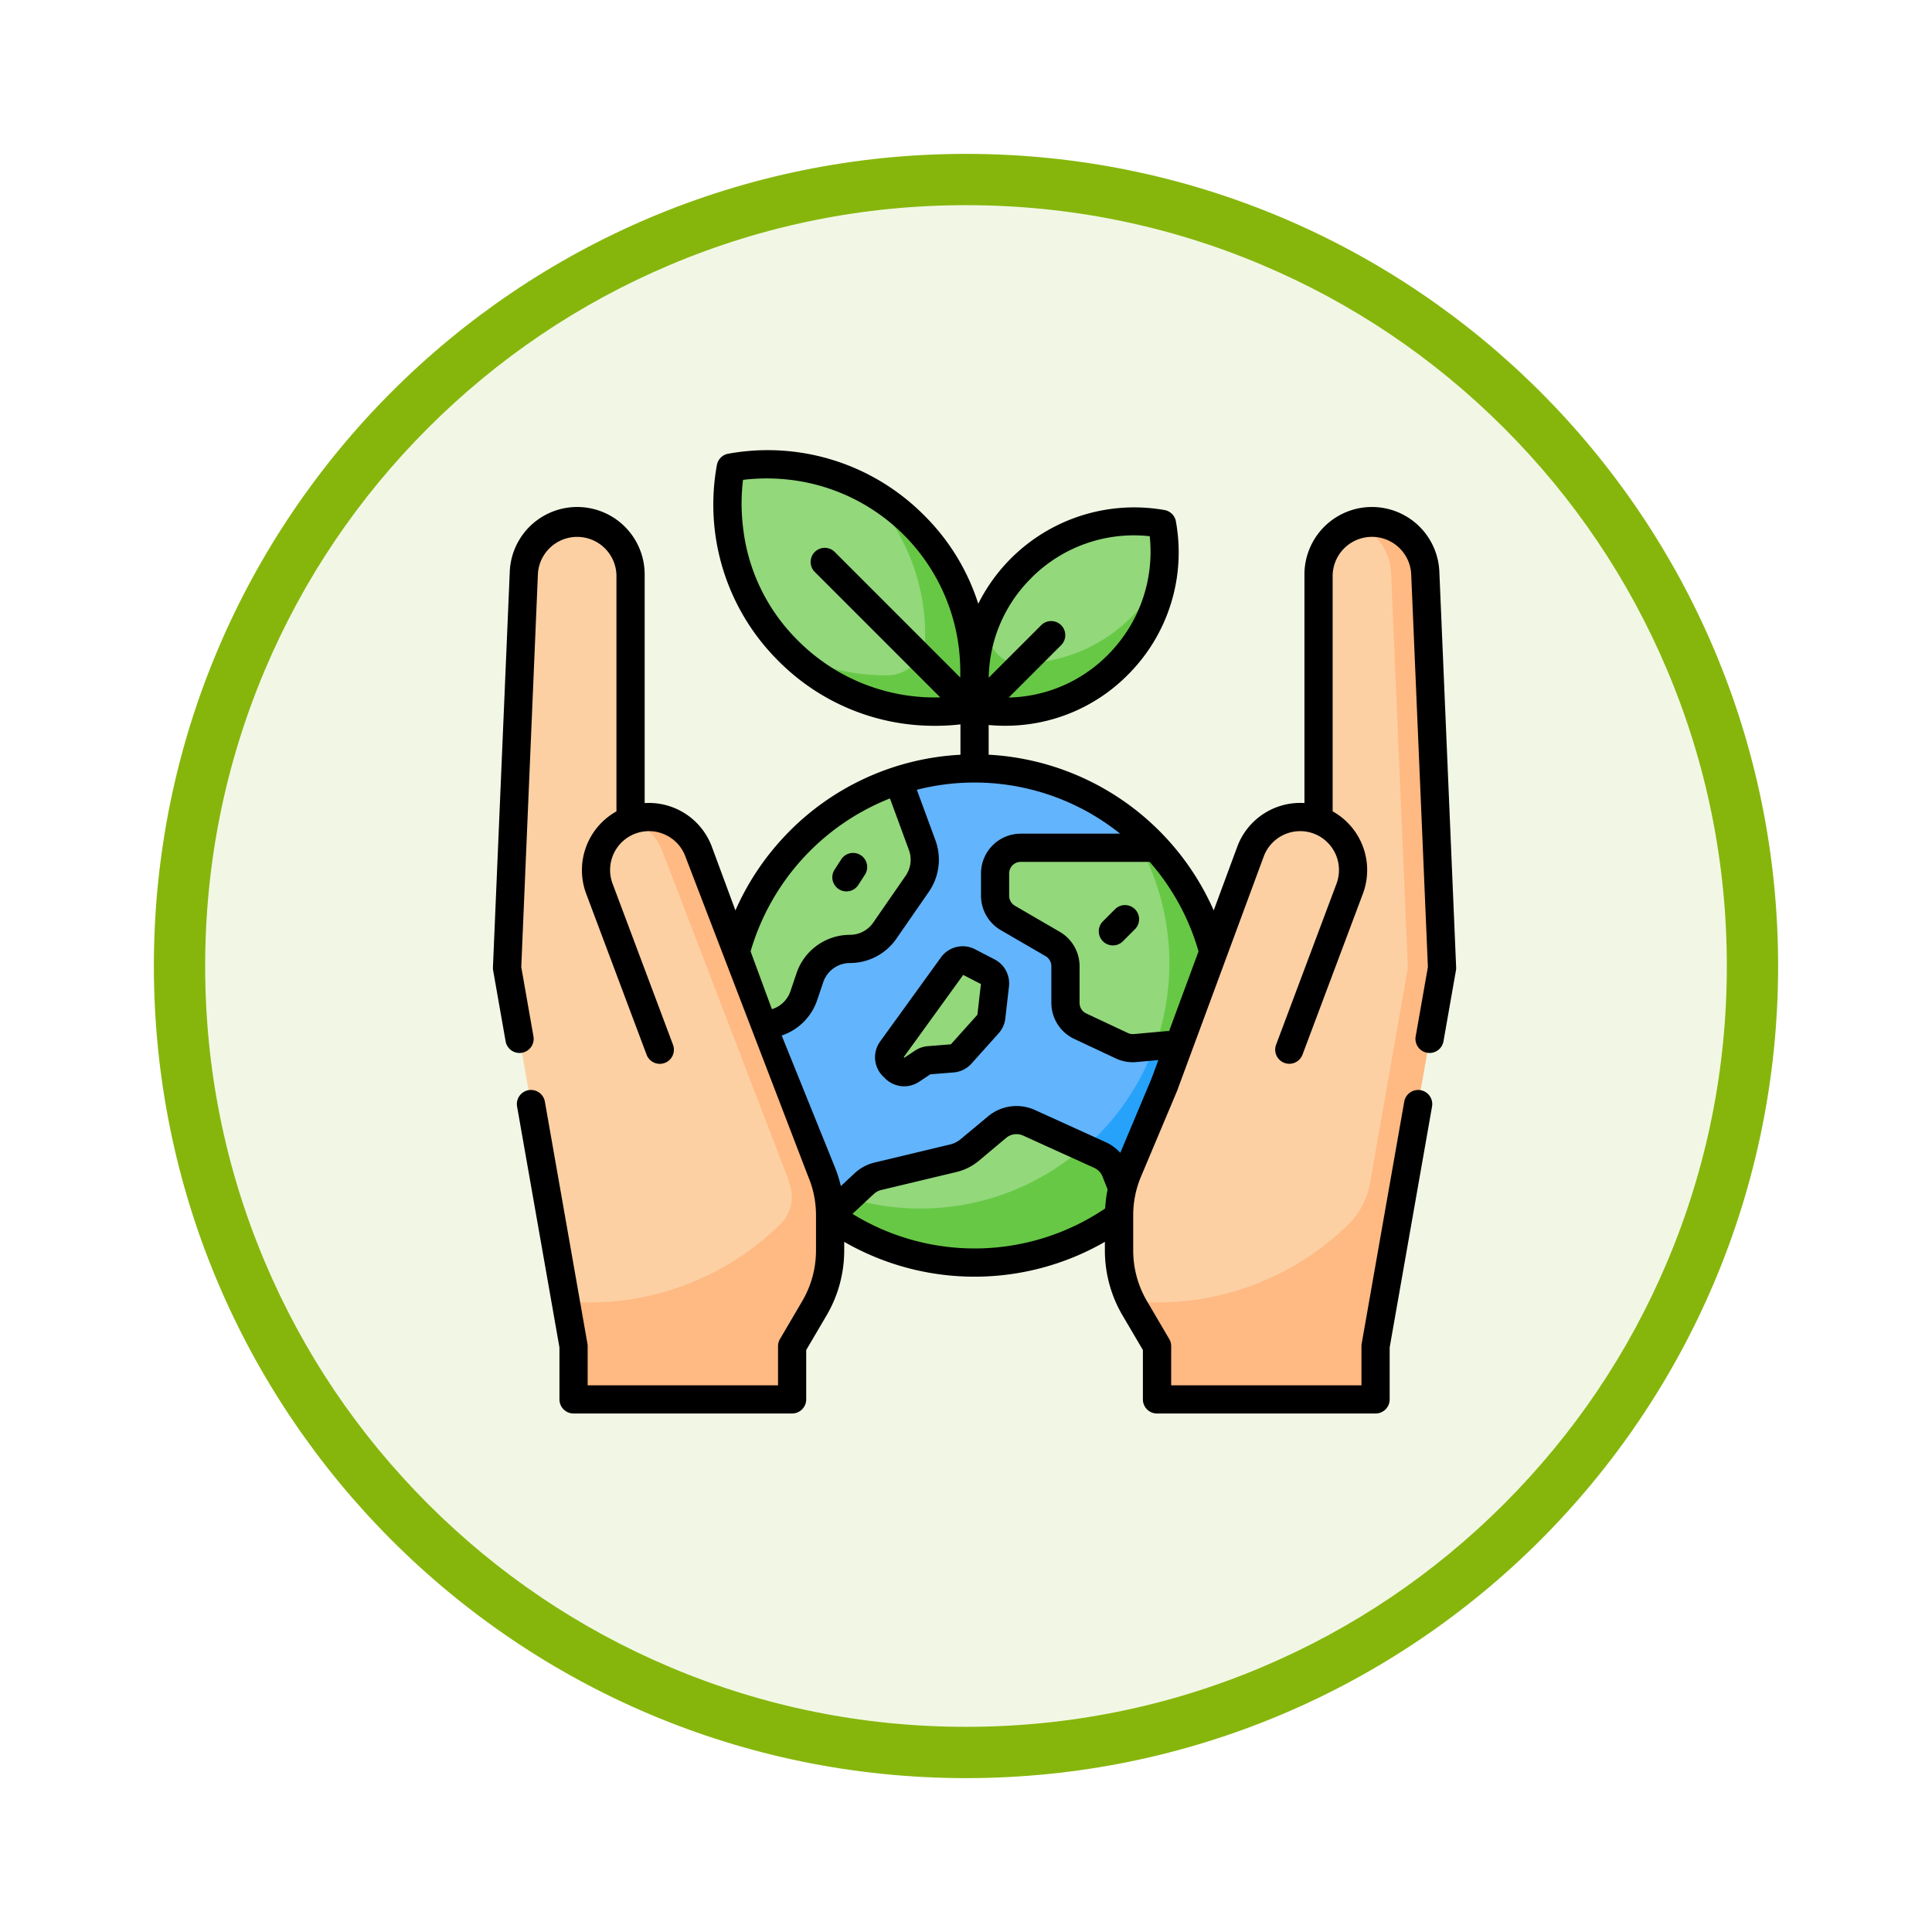 <svg xmlns="http://www.w3.org/2000/svg" xmlns:xlink="http://www.w3.org/1999/xlink" width="113" height="113" viewBox="0 0 113 113">
  <defs>
    <filter id="Path_982547" x="0" y="0" width="113" height="113" filterUnits="userSpaceOnUse">
      <feOffset dy="3" input="SourceAlpha"/>
      <feGaussianBlur stdDeviation="3" result="blur"/>
      <feFlood flood-opacity="0.161"/>
      <feComposite operator="in" in2="blur"/>
      <feComposite in="SourceGraphic"/>
    </filter>
  </defs>
  <g id="Group_1177322" data-name="Group 1177322" transform="translate(-4968 -2365.273)">
    <g id="Group_1177267" data-name="Group 1177267">
      <g id="Group_1176929" data-name="Group 1176929" transform="translate(4977 2371.273)">
        <g id="Group_1172322" data-name="Group 1172322" transform="translate(0 0)">
          <g id="Group_1164700" data-name="Group 1164700">
            <g id="Group_1160931" data-name="Group 1160931">
              <g id="Group_1160749" data-name="Group 1160749">
                <g id="Group_1158891" data-name="Group 1158891">
                  <g id="Group_1157406" data-name="Group 1157406">
                    <g id="Group_1155793" data-name="Group 1155793">
                      <g id="Group_1154704" data-name="Group 1154704">
                        <g id="Group_1150790" data-name="Group 1150790">
                          <g id="Group_1154214" data-name="Group 1154214">
                            <g id="Group_1152583" data-name="Group 1152583">
                              <g id="Group_1146973" data-name="Group 1146973">
                                <g id="Group_1146954" data-name="Group 1146954">
                                  <g transform="matrix(1, 0, 0, 1, -9, -6)" filter="url(#Path_982547)">
                                    <g id="Path_982547-2" data-name="Path 982547" transform="translate(9 6)" fill="#f2f7e5">
                                      <path d="M 47.5 93.5 C 41.289 93.5 35.265 92.284 29.595 89.886 C 24.118 87.569 19.198 84.252 14.973 80.027 C 10.748 75.802 7.431 70.882 5.114 65.405 C 2.716 59.735 1.5 53.711 1.5 47.5 C 1.5 41.289 2.716 35.265 5.114 29.595 C 7.431 24.118 10.748 19.198 14.973 14.973 C 19.198 10.748 24.118 7.431 29.595 5.114 C 35.265 2.716 41.289 1.5 47.5 1.5 C 53.711 1.5 59.735 2.716 65.405 5.114 C 70.882 7.431 75.802 10.748 80.027 14.973 C 84.252 19.198 87.569 24.118 89.886 29.595 C 92.284 35.265 93.5 41.289 93.5 47.5 C 93.5 53.711 92.284 59.735 89.886 65.405 C 87.569 70.882 84.252 75.802 80.027 80.027 C 75.802 84.252 70.882 87.569 65.405 89.886 C 59.735 92.284 53.711 93.5 47.5 93.5 Z" stroke="none"/>
                                      <path d="M 47.5 3 C 41.491 3 35.664 4.176 30.18 6.496 C 24.881 8.737 20.122 11.946 16.034 16.034 C 11.946 20.121 8.737 24.881 6.496 30.179 C 4.176 35.664 3 41.491 3 47.5 C 3 53.509 4.176 59.336 6.496 64.82 C 8.737 70.119 11.946 74.878 16.034 78.966 C 20.122 83.054 24.881 86.263 30.18 88.504 C 35.664 90.824 41.491 92 47.5 92 C 53.509 92 59.336 90.824 64.821 88.504 C 70.119 86.263 74.878 83.054 78.966 78.966 C 83.054 74.878 86.263 70.119 88.504 64.82 C 90.824 59.336 92 53.509 92 47.5 C 92 41.491 90.824 35.664 88.504 30.179 C 86.263 24.881 83.054 20.121 78.966 16.034 C 74.878 11.946 70.119 8.737 64.821 6.496 C 59.336 4.176 53.509 3 47.5 3 M 47.5 0 C 73.734 0 95 21.266 95 47.5 C 95 73.733 73.734 95 47.5 95 C 21.266 95 7.62939453125e-06 73.733 7.62939453125e-06 47.5 C 7.62939453125e-06 21.266 21.266 0 47.5 0 Z" stroke="none" fill="#86b60c"/>
                                    </g>
                                  </g>
                                </g>
                              </g>
                            </g>
                          </g>
                        </g>
                      </g>
                    </g>
                  </g>
                </g>
              </g>
            </g>
          </g>
        </g>
      </g>
      <g id="ecology_2499950" transform="translate(4996.801 2391.599)">
        <g id="Group_1177252" data-name="Group 1177252" transform="translate(13.749 18.617)">
          <g id="Group_1177243" data-name="Group 1177243">
            <circle id="Ellipse_11864" data-name="Ellipse 11864" cx="14.451" cy="14.451" r="14.451" fill="#62b4fd"/>
          </g>
          <g id="Group_1177244" data-name="Group 1177244" transform="translate(2.658 2.94)">
            <path id="Path_1036546" data-name="Path 1036546" d="M169.371,195.876a14.451,14.451,0,0,1-20.529,19.864,14.451,14.451,0,1,0,20.529-19.864Z" transform="translate(-148.842 -195.876)" fill="#27a2fb"/>
          </g>
          <g id="Group_1177245" data-name="Group 1177245" transform="translate(5.986 20.567)">
            <path id="Path_1036547" data-name="Path 1036547" d="M187.549,364.382a14.389,14.389,0,0,0,9.081-3.211l-.831-2.116a1.762,1.762,0,0,0-.911-.96l-4.156-1.889a1.762,1.762,0,0,0-1.86.253l-1.6,1.342a2.35,2.35,0,0,1-.961.483l-4.415,1.056a1.763,1.763,0,0,0-.792.425l-2.016,1.879A14.385,14.385,0,0,0,187.549,364.382Z" transform="translate(-179.084 -356.048)" fill="#93d87b"/>
          </g>
          <g id="Group_1177246" data-name="Group 1177246" transform="translate(5.986 22.168)">
            <path id="Path_1036548" data-name="Path 1036548" d="M194.89,371.039l-.982-.446A14.468,14.468,0,0,1,180.2,373.55l-1.114,1.038a14.45,14.45,0,0,0,17.546-.472L195.8,372A1.763,1.763,0,0,0,194.89,371.039Z" transform="translate(-179.086 -370.593)" fill="#67c846"/>
          </g>
          <g id="Group_1177247" data-name="Group 1177247" transform="translate(15.649 4.642)">
            <path id="Path_1036549" data-name="Path 1036549" d="M266.885,212.842v1.31a1.5,1.5,0,0,0,.744,1.294l2.629,1.53A1.5,1.5,0,0,1,271,218.27v2.156a1.5,1.5,0,0,0,.861,1.356l2.44,1.145a1.5,1.5,0,0,0,.772.136l1.847-.168a1.5,1.5,0,0,1,.435.024l2.6.53a14.549,14.549,0,0,0,.182-2.3,14.4,14.4,0,0,0-3.84-9.809h-7.915A1.5,1.5,0,0,0,266.885,212.842Z" transform="translate(-266.885 -211.344)" fill="#93d87b"/>
          </g>
          <g id="Group_1177248" data-name="Group 1177248" transform="translate(24.173 4.642)">
            <path id="Path_1036550" data-name="Path 1036550" d="M345.233,211.346h-.888a14.481,14.481,0,0,1,.835,11.612l.678-.062a1.5,1.5,0,0,1,.435.024l2.6.53a14.549,14.549,0,0,0,.182-2.3A14.4,14.4,0,0,0,345.233,211.346Z" transform="translate(-344.345 -211.346)" fill="#67c846"/>
          </g>
          <g id="Group_1177250" data-name="Group 1177250" transform="translate(0 0.701)">
            <g id="Group_1177249" data-name="Group 1177249">
              <path id="Path_1036551" data-name="Path 1036551" d="M134.689,175.536a14.456,14.456,0,0,0-9.995,13.75q0,.263.01.524h2.11a2.474,2.474,0,0,0,2.343-1.68l.359-1.058a2.474,2.474,0,0,1,2.343-1.68,2.474,2.474,0,0,0,2.034-1.066l1.9-2.745a2.474,2.474,0,0,0,.288-2.262Z" transform="translate(-124.694 -175.536)" fill="#93d87b"/>
            </g>
          </g>
          <g id="Group_1177251" data-name="Group 1177251" transform="translate(9.458 11.231)">
            <path id="Path_1036552" data-name="Path 1036552" d="M215.277,271.3l1.14.59a.749.749,0,0,1,.4.75l-.214,1.871a.748.748,0,0,1-.186.415l-1.588,1.771a.749.749,0,0,1-.5.247l-1.38.11a.748.748,0,0,0-.356.123l-.675.45a.749.749,0,0,1-.945-.094l-.126-.126a.749.749,0,0,1-.077-.968l3.553-4.913A.749.749,0,0,1,215.277,271.3Z" transform="translate(-210.631 -271.217)" fill="#93d87b"/>
          </g>
        </g>
        <g id="Group_1177261" data-name="Group 1177261" transform="translate(0.854 4.167)">
          <g id="Group_1177253" data-name="Group 1177253" transform="translate(35.793 0)">
            <path id="Path_1036553" data-name="Path 1036553" d="M350.677,40.848a3.122,3.122,0,0,0-6.241.133V55.347a3.1,3.1,0,0,0-3.981,1.829l-5.023,13.586-2.145,5.095a6.671,6.671,0,0,0-.523,2.588v2.061a6.67,6.67,0,0,0,.921,3.382l1.3,2.214v3.112H347.77V86.1l3.891-22.121Z" transform="translate(-332.764 -37.859)" fill="#fcd0a3"/>
          </g>
          <g id="Group_1177254" data-name="Group 1177254" transform="translate(36.49)">
            <path id="Path_1036554" data-name="Path 1036554" d="M356.31,40.912a3.166,3.166,0,0,0-2.891-3.045,3.121,3.121,0,0,0-1.231.156,3.122,3.122,0,0,1,2.118,2.824l.984,23.133-2.215,12.594a4.448,4.448,0,0,1-1.27,2.41,15.952,15.952,0,0,1-11.188,4.56c-.515,0-1.024-.025-1.527-.073q.1.211.225.416l1.3,2.214v3.112H353.4V86.1l3.891-22.121Z" transform="translate(-339.091 -37.859)" fill="#ffb983"/>
          </g>
          <g id="Group_1177256" data-name="Group 1177256" transform="translate(45.333 17.474)">
            <g id="Group_1177255" data-name="Group 1177255" transform="translate(0 0)">
              <path id="Path_1036555" data-name="Path 1036555" d="M419.443,196.644l.02.007v-.015Z" transform="translate(-419.443 -196.636)" fill="#ffb983"/>
            </g>
          </g>
          <g id="Group_1177257" data-name="Group 1177257" transform="translate(0 0)">
            <path id="Path_1036556" data-name="Path 1036556" d="M8.512,40.848a3.122,3.122,0,0,1,6.241.133V55.347a3.1,3.1,0,0,1,3.981,1.829L25.9,75.857a6.67,6.67,0,0,1,.523,2.588v2.061a6.67,6.67,0,0,1-.921,3.382L24.2,86.1v3.112H11.419V86.1L7.528,63.981Z" transform="translate(-7.528 -37.859)" fill="#fcd0a3"/>
          </g>
          <g id="Group_1177258" data-name="Group 1177258" transform="translate(3.431 17.295)">
            <path id="Path_1036557" data-name="Path 1036557" d="M54.162,217.974a6.889,6.889,0,0,0-.514-2.262L46.48,197.031a3.1,3.1,0,0,0-3.961-1.836,3.089,3.089,0,0,1,1.849,1.836l7.168,18.681a6.663,6.663,0,0,1,.328.99,2.223,2.223,0,0,1-.6,2.117A15.949,15.949,0,0,1,40.053,223.4c-.454,0-.9-.02-1.349-.057l.46,2.614v3.112H51.947v-3.112l1.3-2.214a6.67,6.67,0,0,0,.921-3.382V218.3q0-.163-.008-.326Z" transform="translate(-38.704 -195.009)" fill="#ffb983"/>
          </g>
          <g id="Group_1177260" data-name="Group 1177260" transform="translate(9.337 17.474)">
            <g id="Group_1177259" data-name="Group 1177259" transform="translate(0 0)">
              <path id="Path_1036558" data-name="Path 1036558" d="M92.393,196.644l-.02.007v-.015Z" transform="translate(-92.373 -196.636)" fill="#ffb983"/>
            </g>
          </g>
        </g>
        <g id="Group_1177262" data-name="Group 1177262" transform="translate(13.749 0.832)">
          <path id="Path_1036559" data-name="Path 1036559" d="M124.884,7.749a12.132,12.132,0,0,0,14.062,14.083A12.112,12.112,0,0,0,124.884,7.749Z" transform="translate(-124.694 -7.558)" fill="#93d87b"/>
        </g>
        <g id="Group_1177263" data-name="Group 1177263" transform="translate(17.357 2.207)">
          <path id="Path_1036560" data-name="Path 1036560" d="M164.773,22.23a12.086,12.086,0,0,0-2.94-2.175l.054.053a12.03,12.03,0,0,1,3.543,8.7,2.221,2.221,0,0,1-2.206,2.213,12.3,12.3,0,0,1-5.746-1.379,12.157,12.157,0,0,0,10.645,3.314A12.145,12.145,0,0,0,164.773,22.23Z" transform="translate(-157.478 -20.055)" fill="#67c846"/>
        </g>
        <g id="Group_1177264" data-name="Group 1177264" transform="translate(28.204 4.17)">
          <path id="Path_1036561" data-name="Path 1036561" d="M267.006,38.036A9.331,9.331,0,0,1,256.19,48.868a9.316,9.316,0,0,1,10.816-10.832Z" transform="translate(-256.041 -37.889)" fill="#93d87b"/>
        </g>
        <g id="Group_1177265" data-name="Group 1177265" transform="translate(28.205 7.14)">
          <path id="Path_1036562" data-name="Path 1036562" d="M265.235,67.477a9.264,9.264,0,0,1-6.525,2.736,1.827,1.827,0,0,1-1.856-1.832,9.847,9.847,0,0,1,.076-1.15,9.41,9.41,0,0,0-.738,5.649,9.35,9.35,0,0,0,8.232-2.593,9.161,9.161,0,0,0,2.654-5.416,9.241,9.241,0,0,1-1.844,2.606Z" transform="translate(-256.044 -64.871)" fill="#67c846"/>
        </g>
        <g id="Group_1177266" data-name="Group 1177266" transform="translate(0.029 0)">
          <path id="Path_1036563" data-name="Path 1036563" d="M210.106,264.463l-1.14-.59h0a1.565,1.565,0,0,0-2,.476l-3.553,4.913a1.568,1.568,0,0,0,.163,2.036l.125.125a1.578,1.578,0,0,0,1.986.2l.659-.439,1.36-.109a1.568,1.568,0,0,0,1.047-.518l1.588-1.771a1.564,1.564,0,0,0,.392-.872l.214-1.871A1.582,1.582,0,0,0,210.106,264.463ZM209.1,267.7l-1.551,1.73-1.349.108a1.576,1.576,0,0,0-.748.259l-.623.415-.035-.035,3.476-4.807,1.035.535Z" transform="translate(-180.763 -234.675)"/>
          <path id="Path_1036564" data-name="Path 1036564" d="M322.968,242.046l-.708.708a.825.825,0,0,0,1.167,1.167l.708-.708a.825.825,0,0,0-1.167-1.167Z" transform="translate(-286.582 -215.193)"/>
          <path id="Path_1036565" data-name="Path 1036565" d="M180.792,216.183a.825.825,0,0,0,1.141-.247l.388-.6a.825.825,0,1,0-1.388-.894l-.388.6A.825.825,0,0,0,180.792,216.183Z" transform="translate(-160.562 -190.503)"/>
          <path id="Path_1036566" data-name="Path 1036566" d="M55.385,7.121a3.947,3.947,0,0,0-7.891.168V20.643a3.929,3.929,0,0,0-3.93,2.555l-1.377,3.725a15.284,15.284,0,0,0-13.162-9.108V16.079c.262.024.575.043.93.043a10.055,10.055,0,0,0,7.213-2.982,10.11,10.11,0,0,0,2.8-9.011.825.825,0,0,0-.616-.616A10.2,10.2,0,0,0,28.416,8.987,12.7,12.7,0,0,0,25.235,3.8,12.883,12.883,0,0,0,13.752.219a.825.825,0,0,0-.616.616,12.882,12.882,0,0,0,3.579,11.484,12.822,12.822,0,0,0,9.2,3.806,12.6,12.6,0,0,0,1.46-.083v1.776a15.21,15.21,0,0,0-10.254,4.734,15.332,15.332,0,0,0-2.908,4.371L12.835,23.2a3.928,3.928,0,0,0-3.93-2.555V7.289a3.947,3.947,0,0,0-7.891-.168L.03,30.254a.831.831,0,0,0,.012.178l.729,4.145A.825.825,0,1,0,2.4,34.291l-.713-4.057L2.663,7.191a2.3,2.3,0,0,1,4.591.1v13.84a3.936,3.936,0,0,0-1.772,4.809l3.535,9.421a.825.825,0,0,0,1.545-.58L7.028,25.358a2.272,2.272,0,0,1,3.064-2.869,2.256,2.256,0,0,1,1.195,1.282l7.181,18.715a5.813,5.813,0,0,1,.458,2.268v2.061a5.849,5.849,0,0,1-.807,2.963l-1.3,2.214a.825.825,0,0,0-.114.418V54.7H5.57V52.41a.83.83,0,0,0-.012-.143l-2.49-14.16a.825.825,0,1,0-1.626.286L3.92,52.482v3.04a.825.825,0,0,0,.825.825H17.528a.825.825,0,0,0,.825-.825V52.635l1.188-2.02a7.5,7.5,0,0,0,1.035-3.8v-.507a15.278,15.278,0,0,0,15.246,0v.507a7.5,7.5,0,0,0,1.035,3.8l1.188,2.02v2.888a.825.825,0,0,0,.825.825H51.654a.825.825,0,0,0,.825-.825v-3.04l2.478-14.089a.825.825,0,1,0-1.626-.286l-2.49,14.16a.829.829,0,0,0-.012.143V54.7H39.7V52.41a.825.825,0,0,0-.114-.418l-1.3-2.214a5.848,5.848,0,0,1-.807-2.963V44.753a5.813,5.813,0,0,1,.458-2.268l2.145-5.095c0-.008.006-.016.008-.023l0-.011L45.112,23.77a2.273,2.273,0,0,1,2.947-1.332,2.279,2.279,0,0,1,1.312,2.919l-3.535,9.421a.825.825,0,0,0,1.545.58l3.535-9.421a3.936,3.936,0,0,0-1.772-4.809V7.289a2.3,2.3,0,0,1,4.591-.1l.98,23.044L54,34.291a.825.825,0,0,0,.67.956.835.835,0,0,0,.144.013.826.826,0,0,0,.812-.682l.729-4.145a.817.817,0,0,0,.012-.178ZM41.3,29.319,39.578,33.98c-.072,0-.144,0-.216.008l-1.848.167a.674.674,0,0,1-.345-.061l-2.44-1.146a.674.674,0,0,1-.387-.608V30.185a2.332,2.332,0,0,0-1.154-2.007l-2.63-1.529a.674.674,0,0,1-.334-.581V24.757a.673.673,0,0,1,.672-.672h7.547A13.661,13.661,0,0,1,41.3,29.319ZM31.513,7.484a8.465,8.465,0,0,1,6.932-2.447A8.531,8.531,0,0,1,36,11.972a8.409,8.409,0,0,1-5.8,2.5l3.064-3.064a.825.825,0,0,0-1.167-1.167l-3.069,3.069a8.384,8.384,0,0,1,2.488-5.825ZM17.882,11.151a11.021,11.021,0,0,1-3.219-6.589,11.605,11.605,0,0,1-.006-2.822,11.616,11.616,0,0,1,2.822.006,11.27,11.27,0,0,1,9.8,9.812,11.893,11.893,0,0,1,.083,1.742L20.021,5.958a.825.825,0,0,0-1.167,1.167l7.338,7.338a11.287,11.287,0,0,1-8.31-3.312Zm5.369,9.221,1.109,3.016a1.649,1.649,0,0,1-.191,1.508l-1.9,2.745a1.649,1.649,0,0,1-1.355.71,3.3,3.3,0,0,0-3.126,2.24l-.357,1.057A1.649,1.649,0,0,1,16.346,32.7L15.1,29.319A13.759,13.759,0,0,1,23.252,20.372Zm-2.192,24.3,1.253-1.168a.947.947,0,0,1,.422-.227l4.415-1.056a3.2,3.2,0,0,0,1.3-.653l1.6-1.342a.944.944,0,0,1,.99-.134L35.2,41.982a.936.936,0,0,1,.486.512l.295.75a7.444,7.444,0,0,0-.142,1.11,13.626,13.626,0,0,1-14.774.321ZM36.724,41.1a2.594,2.594,0,0,0-.845-.618l-4.155-1.888a2.6,2.6,0,0,0-2.732.371L27.39,40.3a1.54,1.54,0,0,1-.625.314l-4.417,1.056a2.6,2.6,0,0,0-1.161.624l-.808.753a7.5,7.5,0,0,0-.39-1.207l-3.07-7.6a3.3,3.3,0,0,0,2.075-2.068l.357-1.057A1.649,1.649,0,0,1,20.914,30a3.3,3.3,0,0,0,2.712-1.422l1.9-2.744a3.3,3.3,0,0,0,.383-3.017l-1.085-2.95a13.623,13.623,0,0,1,11.889,2.567H30.9a2.326,2.326,0,0,0-2.323,2.323v1.311a2.33,2.33,0,0,0,1.154,2.007L32.356,29.6a.676.676,0,0,1,.335.581v2.156a2.331,2.331,0,0,0,1.336,2.1l2.439,1.145a2.321,2.321,0,0,0,.986.22q.105,0,.211-.01l1.286-.116-.4,1.083Z" transform="translate(-0.029 0)"/>
        </g>
      </g>
    </g>
  </g>
</svg>
